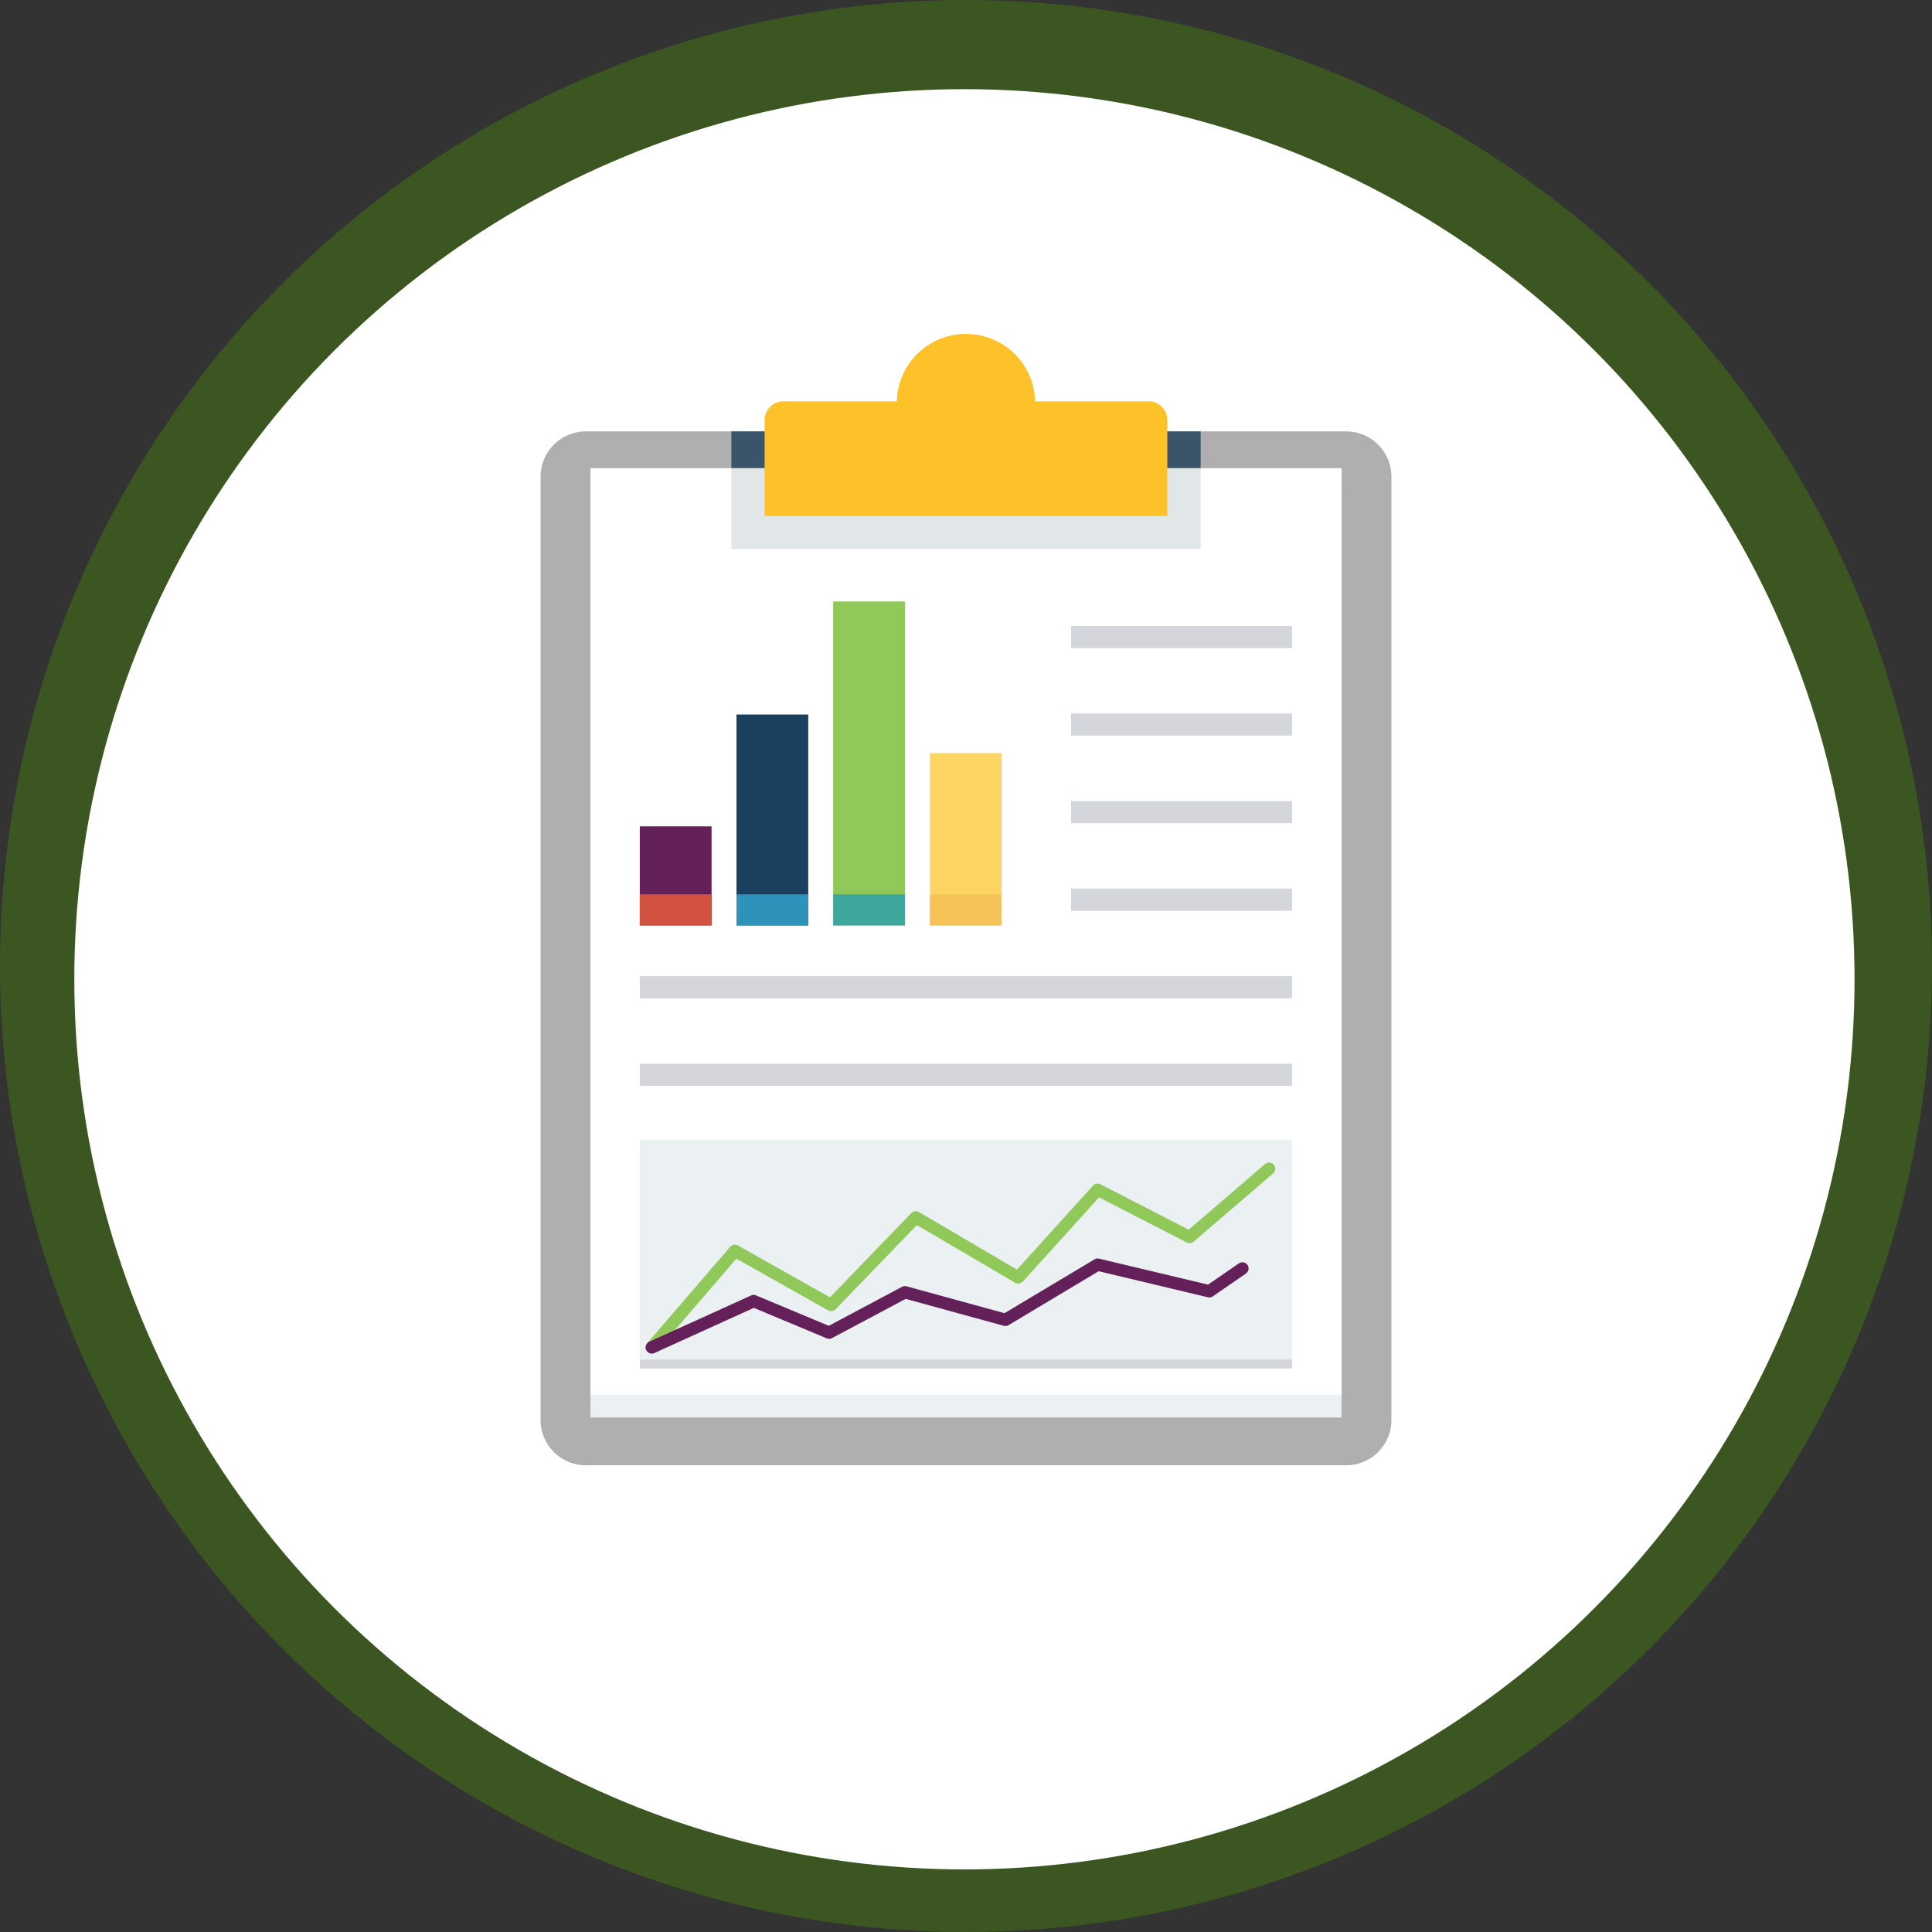 <svg xmlns="http://www.w3.org/2000/svg" width="130" height="130" viewBox="0 0 130 130">
  <rect x="0" y="0" width="130" height="130" fill="#333333" stroke="none"/>
  <g id="Grupo_1072510" data-name="Grupo 1072510" transform="translate(-1080.855 -4694.697)">
    <circle id="Elipse_5779" data-name="Elipse 5779" cx="65" cy="65" r="65" transform="translate(1080.855 4694.697)" fill="#3b5620"/>
    <g id="Grupo_1069914" data-name="Grupo 1069914" transform="translate(4593.855 2842.742)">
      <circle id="Elipse_5755" data-name="Elipse 5755" cx="59.894" cy="59.894" r="59.894" transform="translate(-3508 1857.955)" fill="#fff"/>
    </g>
    <g id="Grupo_1072511" data-name="Grupo 1072511" transform="translate(1117.229 4717.171)">
      <path id="Trazado_817750" data-name="Trazado 817750" d="M115.127,42.316H63.971a3.048,3.048,0,0,0-3.048,3.048v63.473a3.048,3.048,0,0,0,3.048,3.048h51.156a3.048,3.048,0,0,0,3.048-3.048V45.364A3.048,3.048,0,0,0,115.127,42.316Z" transform="translate(-60.923 -35.762)" fill="#afafaf"/>
      <rect id="Rectángulo_376609" data-name="Rectángulo 376609" width="50.544" height="62.349" transform="translate(3.355 10.559)" fill="#ebf0f3"/>
      <rect id="Rectángulo_376610" data-name="Rectángulo 376610" width="50.544" height="62.349" transform="translate(3.355 9.03)" fill="#fff"/>
      <rect id="Rectángulo_376611" data-name="Rectángulo 376611" width="31.579" height="2.476" transform="translate(12.838 6.554)" fill="#3a556a"/>
      <rect id="Rectángulo_376612" data-name="Rectángulo 376612" width="31.579" height="5.443" transform="translate(12.838 9.03)" fill="#e1e6e9"/>
      <path id="Trazado_817751" data-name="Trazado 817751" d="M184.1,4.53h-7.632a4.655,4.655,0,0,0-9.307,0H159.53A1.265,1.265,0,0,0,158.265,5.8v6.438h27.1V5.8A1.265,1.265,0,0,0,184.1,4.53Z" transform="translate(-143.19 0)" fill="#fdc129"/>
      <rect id="Rectángulo_376613" data-name="Rectángulo 376613" width="4.829" height="6.665" transform="translate(6.677 33.129)" fill="#632059"/>
      <rect id="Rectángulo_376614" data-name="Rectángulo 376614" width="4.829" height="14.191" transform="translate(13.183 25.604)" fill="#1b3f5e"/>
      <rect id="Rectángulo_376615" data-name="Rectángulo 376615" width="4.829" height="21.799" transform="translate(19.69 17.996)" fill="#90c859"/>
      <rect id="Rectángulo_376616" data-name="Rectángulo 376616" width="4.829" height="11.593" transform="translate(26.196 28.202)" fill="#fcd462"/>
      <rect id="Rectángulo_376617" data-name="Rectángulo 376617" width="4.829" height="2.093" transform="translate(6.677 37.703)" fill="#d15241"/>
      <rect id="Rectángulo_376618" data-name="Rectángulo 376618" width="4.829" height="2.093" transform="translate(13.183 37.703)" fill="#2d93ba"/>
      <rect id="Rectángulo_376619" data-name="Rectángulo 376619" width="4.829" height="2.093" transform="translate(19.69 37.703)" fill="#3ea69b"/>
      <rect id="Rectángulo_376620" data-name="Rectángulo 376620" width="4.829" height="2.093" transform="translate(26.196 37.703)" fill="#f6c358"/>
      <g id="Grupo_1071800" data-name="Grupo 1071800" transform="translate(6.677 19.642)">
        <rect id="Rectángulo_376621" data-name="Rectángulo 376621" width="43.897" height="1.492" transform="translate(0 23.565)" fill="#d5d6db"/>
        <rect id="Rectángulo_376622" data-name="Rectángulo 376622" width="14.875" height="1.492" transform="translate(29.021)" fill="#d5d6db"/>
        <rect id="Rectángulo_376623" data-name="Rectángulo 376623" width="14.875" height="1.492" transform="translate(29.021 5.891)" fill="#d5d6db"/>
        <rect id="Rectángulo_376624" data-name="Rectángulo 376624" width="14.875" height="1.492" transform="translate(29.021 11.785)" fill="#d5d6db"/>
        <rect id="Rectángulo_376625" data-name="Rectángulo 376625" width="14.875" height="1.492" transform="translate(29.021 17.674)" fill="#d5d6db"/>
        <rect id="Rectángulo_376626" data-name="Rectángulo 376626" width="43.897" height="1.492" transform="translate(0 29.461)" fill="#d5d6db"/>
        <rect id="Rectángulo_376627" data-name="Rectángulo 376627" width="43.897" height="14.769" transform="translate(0 35.198)" fill="#d5d6db"/>
      </g>
      <rect id="Rectángulo_376628" data-name="Rectángulo 376628" width="43.897" height="14.769" transform="translate(6.677 54.237)" fill="#ebf0f3"/>
      <path id="Trazado_817752" data-name="Trazado 817752" d="M106.983,372.929a.416.416,0,0,1-.315-.687l5.589-6.494a.415.415,0,0,1,.52-.091l6.192,3.488,5.476-5.668a.416.416,0,0,1,.51-.07l6.6,3.873,5.117-5.649a.413.413,0,0,1,.5-.09l5.939,3.053,5.12-4.4a.416.416,0,1,1,.542.63l-5.333,4.58a.418.418,0,0,1-.461.054l-5.9-3.035-5.13,5.663a.419.419,0,0,1-.52.08l-6.611-3.878-5.471,5.664a.418.418,0,0,1-.5.073l-6.176-3.478-5.367,6.236A.414.414,0,0,1,106.983,372.929Z" transform="translate(-99.498 -304.327)" fill="#90c859"/>
      <path id="Trazado_817753" data-name="Trazado 817753" d="M106.979,408.032a.416.416,0,0,1-.172-.794l6.856-3.115a.406.406,0,0,1,.333,0l4.891,2.044,4.93-2.624a.415.415,0,0,1,.305-.034l6.587,1.808,6.056-3.622a.422.422,0,0,1,.309-.048l7.334,1.749,2.06-1.42a.416.416,0,1,1,.471.685l-2.212,1.524a.424.424,0,0,1-.331.062l-7.349-1.753-6.062,3.627a.42.42,0,0,1-.323.045l-6.6-1.811-4.958,2.639a.411.411,0,0,1-.356.016l-4.906-2.051-6.691,3.04A.417.417,0,0,1,106.979,408.032Z" transform="translate(-99.494 -339.43)" fill="#632059"/>
    </g>
  </g>
</svg>

